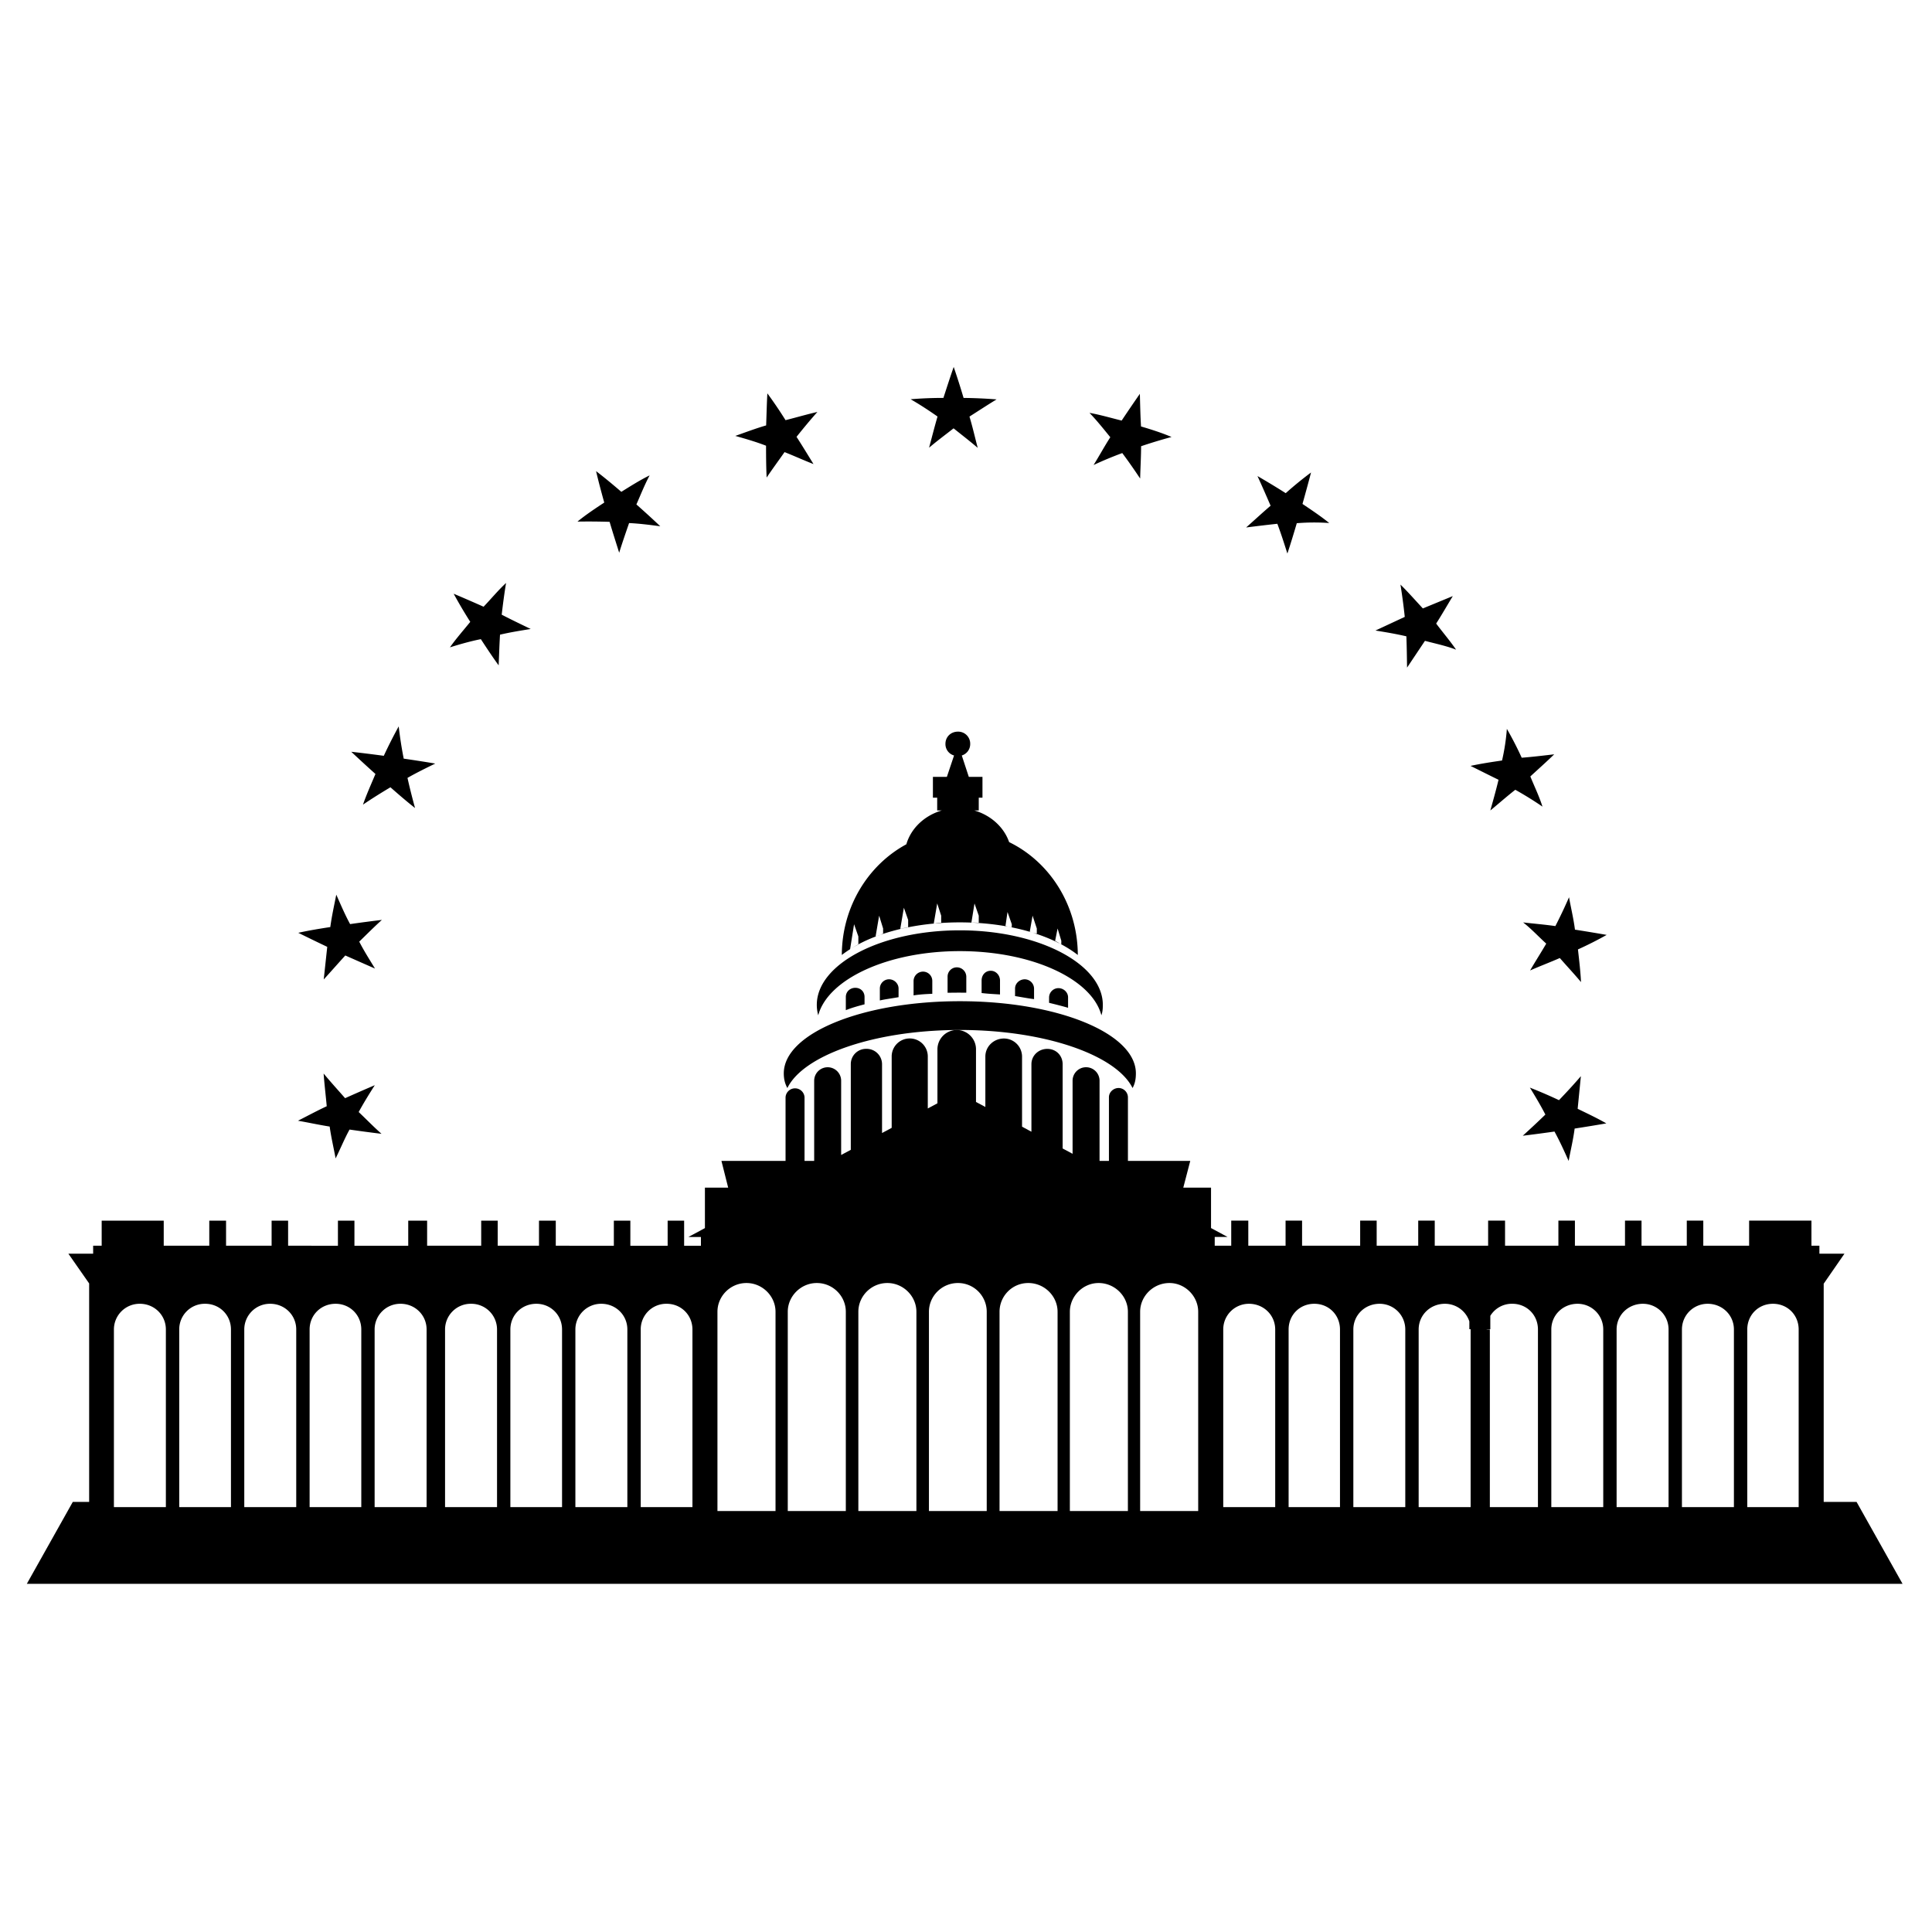 <svg height="100" width="100" viewBox="6 24 103 66" xmlns="http://www.w3.org/2000/svg">
    <path d="M23.892 67.258c.257-.513.469-1.042.743-1.538.56.081 1.123.157 1.704.226-.426-.377-.799-.765-1.217-1.161.265-.483.559-.962.86-1.431a91.5 91.5 0 00-1.583.693c-.386-.439-.765-.856-1.146-1.313.044.601.115 1.171.166 1.742-.52.242-1.033.52-1.533.773.565.099 1.128.222 1.69.311.076.567.214 1.132.316 1.698zM88.874 65.826c.287.527.513 1.026.755 1.568.102-.564.242-1.128.319-1.727.562-.087 1.127-.179 1.69-.276-.498-.285-1.028-.534-1.529-.778l.172-1.74c-.39.457-.778.872-1.167 1.28a25.649 25.649 0 00-1.552-.669c.272.441.576.95.826 1.436-.405.394-.792.753-1.205 1.129a81.14 81.14 0 001.691-.223zM85.454 48.708c.456-.374.879-.751 1.331-1.103.481.27.977.574 1.448.898-.176-.554-.423-1.061-.647-1.608.42-.389.866-.783 1.273-1.18-.571.065-1.138.136-1.733.181a18.203 18.203 0 00-.791-1.539 11.178 11.178 0 01-.257 1.688c-.562.081-1.122.166-1.68.287.483.238.971.486 1.493.74-.132.55-.287 1.1-.437 1.636zM74.098 33.424c.206.543.374 1.082.536 1.586.172-.516.339-1.064.501-1.617a11.383 11.383 0 011.731-.009c-.466-.375-.947-.694-1.427-1.018.156-.557.31-1.115.456-1.676-.464.344-.924.721-1.35 1.102a41.842 41.842 0 00-1.506-.912c.246.532.479 1.07.7 1.581-.45.385-.865.771-1.305 1.16.547-.07 1.102-.136 1.664-.197zM55.531 29.369c.411-.351.847-.673 1.307-1.033.443.355.877.689 1.287 1.04-.148-.556-.271-1.11-.44-1.667.45-.286.929-.601 1.446-.916a26.4 26.4 0 00-1.76-.079 40.425 40.425 0 00-.527-1.651c-.194.55-.367 1.1-.549 1.651a21.06 21.06 0 00-1.746.071c.501.289.979.603 1.433.921-.161.551-.301 1.109-.451 1.663zM38.5 33.321c.162.553.34 1.102.51 1.647.165-.533.351-1.068.528-1.582.558.026 1.131.1 1.663.171-.41-.39-.839-.779-1.273-1.164.224-.506.439-1.052.705-1.549-.519.254-1.017.572-1.509.877-.44-.381-.902-.764-1.346-1.103.131.561.281 1.12.436 1.675-.482.318-.975.644-1.428 1.015a34.954 34.954 0 011.714.013zM25.351 48.398c.472-.321.964-.628 1.464-.926.436.384.874.762 1.312 1.106a33.642 33.642 0 01-.403-1.606c.493-.283.997-.527 1.481-.765a81.913 81.913 0 00-1.682-.262 21.526 21.526 0 01-.267-1.719 26.209 26.209 0 00-.795 1.568 76.07 76.07 0 00-1.734-.215c.422.398.857.795 1.289 1.184-.229.544-.473 1.083-.665 1.635zM88.434 55.807c-.28.484-.59.962-.86 1.431.508-.226 1.046-.427 1.584-.663.355.409.749.826 1.13 1.283-.028-.57-.099-1.17-.163-1.742a19.576 19.576 0 001.531-.774 99.265 99.265 0 00-1.691-.28c-.076-.599-.216-1.163-.316-1.728a26.19 26.19 0 01-.728 1.538c-.561-.081-1.121-.126-1.719-.195.441.344.798.735 1.232 1.13zM80.978 39.424c.021.56.028 1.118.036 1.668l.954-1.427c.553.147 1.143.269 1.66.471-.328-.477-.717-.93-1.062-1.392.309-.484.589-.976.887-1.465l-1.597.658c-.391-.421-.784-.869-1.193-1.271.088.564.167 1.125.228 1.722l-1.562.727c.542.087 1.093.179 1.649.309zM64.302 30.291a19.66 19.66 0 011.529-.637c.327.436.646.898.954 1.358.012-.563.048-1.127.05-1.723a26.986 26.986 0 011.623-.492c-.517-.22-1.07-.398-1.627-.561-.036-.568-.046-1.167-.062-1.74-.327.47-.651.946-.971 1.426-.592-.146-1.149-.311-1.715-.411.393.408.77.88 1.11 1.299-.311.482-.589.996-.891 1.481zM46.872 30.959c.292-.434.628-.892.955-1.356.52.205 1.039.444 1.543.638-.3-.485-.592-.969-.905-1.452.359-.448.72-.888 1.113-1.327-.565.129-1.123.293-1.699.438a22.755 22.755 0 00-.969-1.429c-.032.572-.043 1.141-.065 1.709-.558.161-1.109.372-1.644.559.559.159 1.09.311 1.639.523.001.568.004 1.129.032 1.697zM31.635 39.575c.313.479.629.956.949 1.397.024-.518.039-1.074.073-1.636.554-.13 1.108-.218 1.636-.303-.512-.248-1.027-.493-1.546-.763.066-.563.139-1.13.233-1.691-.429.398-.802.852-1.199 1.267a94.698 94.698 0 00-1.595-.693c.286.524.576 1.015.885 1.5-.368.457-.75.885-1.084 1.359.537-.168 1.09-.326 1.648-.437zM23.259 57.717c.389-.425.778-.871 1.15-1.278.538.237 1.061.47 1.583.697-.287-.469-.591-.949-.84-1.434.405-.396.792-.784 1.207-1.159-.569.068-1.132.142-1.694.223-.271-.497-.497-1.028-.737-1.569-.117.593-.243 1.158-.319 1.727-.564.086-1.128.179-1.708.306.515.254 1.029.504 1.545.749l-.187 1.738zM49.622 59.628c.516-1.924 3.697-3.421 7.548-3.421 3.868 0 7.048 1.498 7.548 3.421.061-.172.077-.346.077-.554 0-2.177-3.415-3.976-7.625-3.976s-7.624 1.799-7.624 3.976c0 .208.031.382.076.554z"/>
    <path d="M51.321 56.105l.212-1.332.228.652V55.846c1.067-.57 2.459-.961 4.02-1.108l.184-1.074.212.652v.378a1.943 1.943 0 00-.353.041c.437-.04.887-.061 1.346-.061 2.086 0 3.974.425 5.345 1.14a2.033 2.033 0 00-.264-.151l.132-.663.198.653v.193c.324.174.619.363.88.567-.008-2.664-1.502-4.967-3.662-6.018-.273-.792-.968-1.428-1.851-1.686h.232v-.683h.198v-1.108h-.728l-.375-1.141a.635.635 0 00.449-.619.64.64 0 00-.653-.652c-.378 0-.667.275-.667.652a.63.63 0 00.459.619l-.383 1.141h-.744v1.108h.228v.683h.241c-.926.271-1.642.957-1.885 1.802-2.034 1.099-3.433 3.333-3.44 5.901.142-.111.297-.217.458-.319-.005.005-.012.009-.017.012zm9.728-1.788l.226.683v.271a1.919 1.919 0 01-.375-.101l.149-.853zm-1.336-.197l.228.653v.159c-.101-.015-.233-.028-.336-.071l.108-.741zm-1.76-.455l.227.652v.378a47.266 47.266 0 00-.392-.012l.165-1.018zm-3.765.228l.228.652v.387c-.146.018-.277.066-.42.086l.192-1.125zm-1.319.424l.212.683v.271c-.13.058-.259.119-.4.148l.188-1.102zM57.019 60.411l.152-.001c4.539 0 8.337 1.337 9.209 3.096.136-.246.177-.497.177-.782 0-2.139-4.178-3.847-9.386-3.847-5.178 0-9.385 1.708-9.385 3.847 0 .285.055.536.191.782.845-1.734 4.555-3.06 9.012-3.094l.017-.002.013.001z"/>
    <path d="M104.979 85.571h-1.753V73.938l1.107-1.601h-1.336v-.425h-.424v-1.337H99.25v1.337h-2.443v-1.337h-.88v1.337h-2.413v-1.337h-.881v1.337h-2.67v-1.337h-.881v1.337h-2.844v-1.337h-.902v1.337H82.49v-1.337h-.881v1.337h-2.215v-1.337h-.88v1.337h-3.097v-1.337h-.88v1.337H72.55v-1.337h-.91v1.337h-.88v-.467h.684l-.881-.474v-2.155h-1.479l.372-1.426h-3.323v-3.394a.504.504 0 00-.492-.492c-.291 0-.521.229-.521.492v3.394h-.5v-4.274a.718.718 0 10-1.438 0v3.896l-.53-.284v-4.491c0-.468-.352-.818-.817-.818s-.847.351-.847.818v3.598l-.5-.269v-3.738a.968.968 0 00-.963-.963c-.543 0-.993.42-.993.963v2.688l-.499-.268v-2.811c0-.56-.458-1.019-1.015-1.027l-.03.001a1.034 1.034 0 00-1.011 1.026v2.882l-.514.276v-2.769a.959.959 0 00-.963-.963.958.958 0 00-.962.963v3.802l-.514.276v-3.669a.82.82 0 00-.833-.818.812.812 0 00-.833.818V66.8l-.514.275v-3.958a.718.718 0 10-1.438 0v4.274h-.514v-3.394a.507.507 0 00-1.012 0v3.394h-3.418l.359 1.426h-1.24v2.156l-.879.473h.666v.467h-.895v-1.337h-.879v1.337h-1.988v-1.337h-.88v1.337H35.63v-1.337h-.895v1.337h-2.201v-1.337h-.88v1.337h-2.883v-1.337H27.764v1.337h-2.868v-1.337h-.88v1.337H21.36v-1.337h-.88v1.337h-2.428v-1.337h-.895v1.337h-2.428v-1.337h-3.308v1.337h-.455v.425h-1.32l1.107 1.586v11.647h-.872L7.43 89.938h100l-2.451-4.367zm-90.136.278h-2.77v-9.47a1.37 1.37 0 011.385-1.371c.761 0 1.385.595 1.385 1.371v9.47zm3.469 0h-2.756v-9.47a1.36 1.36 0 011.385-1.371c.761 0 1.372.595 1.372 1.371v9.47zm3.481 0h-2.77v-9.47a1.37 1.37 0 011.385-1.371c.761 0 1.385.595 1.385 1.371v9.47zm3.468 0h-2.755v-9.47c0-.776.61-1.371 1.385-1.371.761 0 1.37.595 1.37 1.371v9.47zm3.482 0h-2.771v-9.47a1.37 1.37 0 011.386-1.371c.76 0 1.385.595 1.385 1.371v9.47zm3.755 0h-2.771v-9.47a1.37 1.37 0 011.385-1.371 1.37 1.37 0 011.386 1.371v9.47zm3.466 0h-2.755v-9.47c0-.776.61-1.371 1.385-1.371.761 0 1.37.595 1.37 1.371v9.47zm3.482 0h-2.771v-9.47a1.37 1.37 0 011.386-1.371c.761 0 1.385.595 1.385 1.371v9.47zm3.469 0h-2.756v-9.47a1.36 1.36 0 011.385-1.371c.762 0 1.372.595 1.372 1.371v9.47zm4.431.207h-3.097V75.434c0-.833.687-1.533 1.548-1.533.847 0 1.548.7 1.548 1.533v10.622zm3.747 0h-3.095V75.434c0-.833.7-1.533 1.548-1.533.861 0 1.547.7 1.547 1.533v10.622zm3.763 0h-3.095V75.434c0-.833.686-1.533 1.547-1.533.847 0 1.548.7 1.548 1.533v10.622zm3.749 0h-3.081V75.434c0-.833.686-1.533 1.547-1.533.862 0 1.534.7 1.534 1.533v10.622zm3.778 0h-3.095V75.434c0-.833.67-1.533 1.532-1.533.861 0 1.562.7 1.562 1.533v10.622zm3.749 0h-3.095V75.434c0-.833.7-1.533 1.532-1.533.861 0 1.562.7 1.562 1.533v10.622zm3.748 0h-3.096V75.434c0-.833.7-1.533 1.562-1.533.832 0 1.533.7 1.533 1.533v10.622zm4.105-.207h-2.771v-9.47c0-.776.625-1.371 1.371-1.371.774 0 1.399.595 1.399 1.371v9.47zm3.453 0h-2.739v-9.47c0-.776.595-1.371 1.37-1.371.774 0 1.369.595 1.369 1.371v9.47zm3.482 0h-2.77v-9.47c0-.776.624-1.371 1.4-1.371.745 0 1.369.595 1.369 1.371v9.47zm3.483 0h-2.771v-9.47c0-.776.626-1.371 1.4-1.371a1.37 1.37 0 011.303.94v.417h.067l.001.014v9.47zm3.589 0h-2.565v-9.47c-.176-.004-.176-.009-.176-.014h.201v-.714a1.35 1.35 0 011.17-.644c.773 0 1.37.595 1.37 1.371v9.471zm3.482 0h-2.77v-9.47c0-.776.625-1.371 1.4-1.371.744 0 1.369.595 1.369 1.371v9.47zm3.482 0h-2.771v-9.47c0-.776.626-1.371 1.401-1.371.744 0 1.369.595 1.369 1.371v9.47zm3.483 0h-2.771v-9.47c0-.776.625-1.371 1.371-1.371.774 0 1.4.595 1.4 1.371v9.47zm3.452 0h-2.74v-9.47c0-.776.596-1.371 1.371-1.371.774 0 1.369.595 1.369 1.371v9.47zM51.093 58.655v.7c.317-.129.66-.223.998-.312v-.389c0-.293-.214-.491-.491-.491s-.507.199-.507.492zM52.907 58.2v.636c.322-.072.649-.11.998-.174V58.2c0-.262-.23-.491-.507-.491s-.491.229-.491.491zM54.705 57.791v.776c.324-.053.667-.071.998-.085v-.691a.494.494 0 00-.491-.491.506.506 0 00-.507.491zM56.518 57.562v.865c.211-.003.439-.006.652-.006l.346.002v-.861a.507.507 0 00-.507-.491.494.494 0 00-.491.491zM58.332 57.775v.666c.331.041.658.056.981.076v-.742c0-.292-.229-.521-.49-.521-.293-.001-.491.228-.491.521zM60.115 58.2v.403c.363.059.69.123 1.013.162V58.2a.504.504 0 00-.491-.491c-.293 0-.522.229-.522.491zM61.929 58.671v.292c.336.083.694.171 1.013.265v-.557c0-.263-.23-.491-.521-.491a.502.502 0 00-.492.491zM51.761 55.857v-.01a6.594 6.594 0 00-.422.248 5.16 5.16 0 01.422-.238zM55.779 54.745l.045-.01a8.896 8.896 0 00-.043.003l-.002.007zM62.581 55.857v-.01a1.95 1.95 0 00-.065-.032l.065.042z"/>
</svg>
